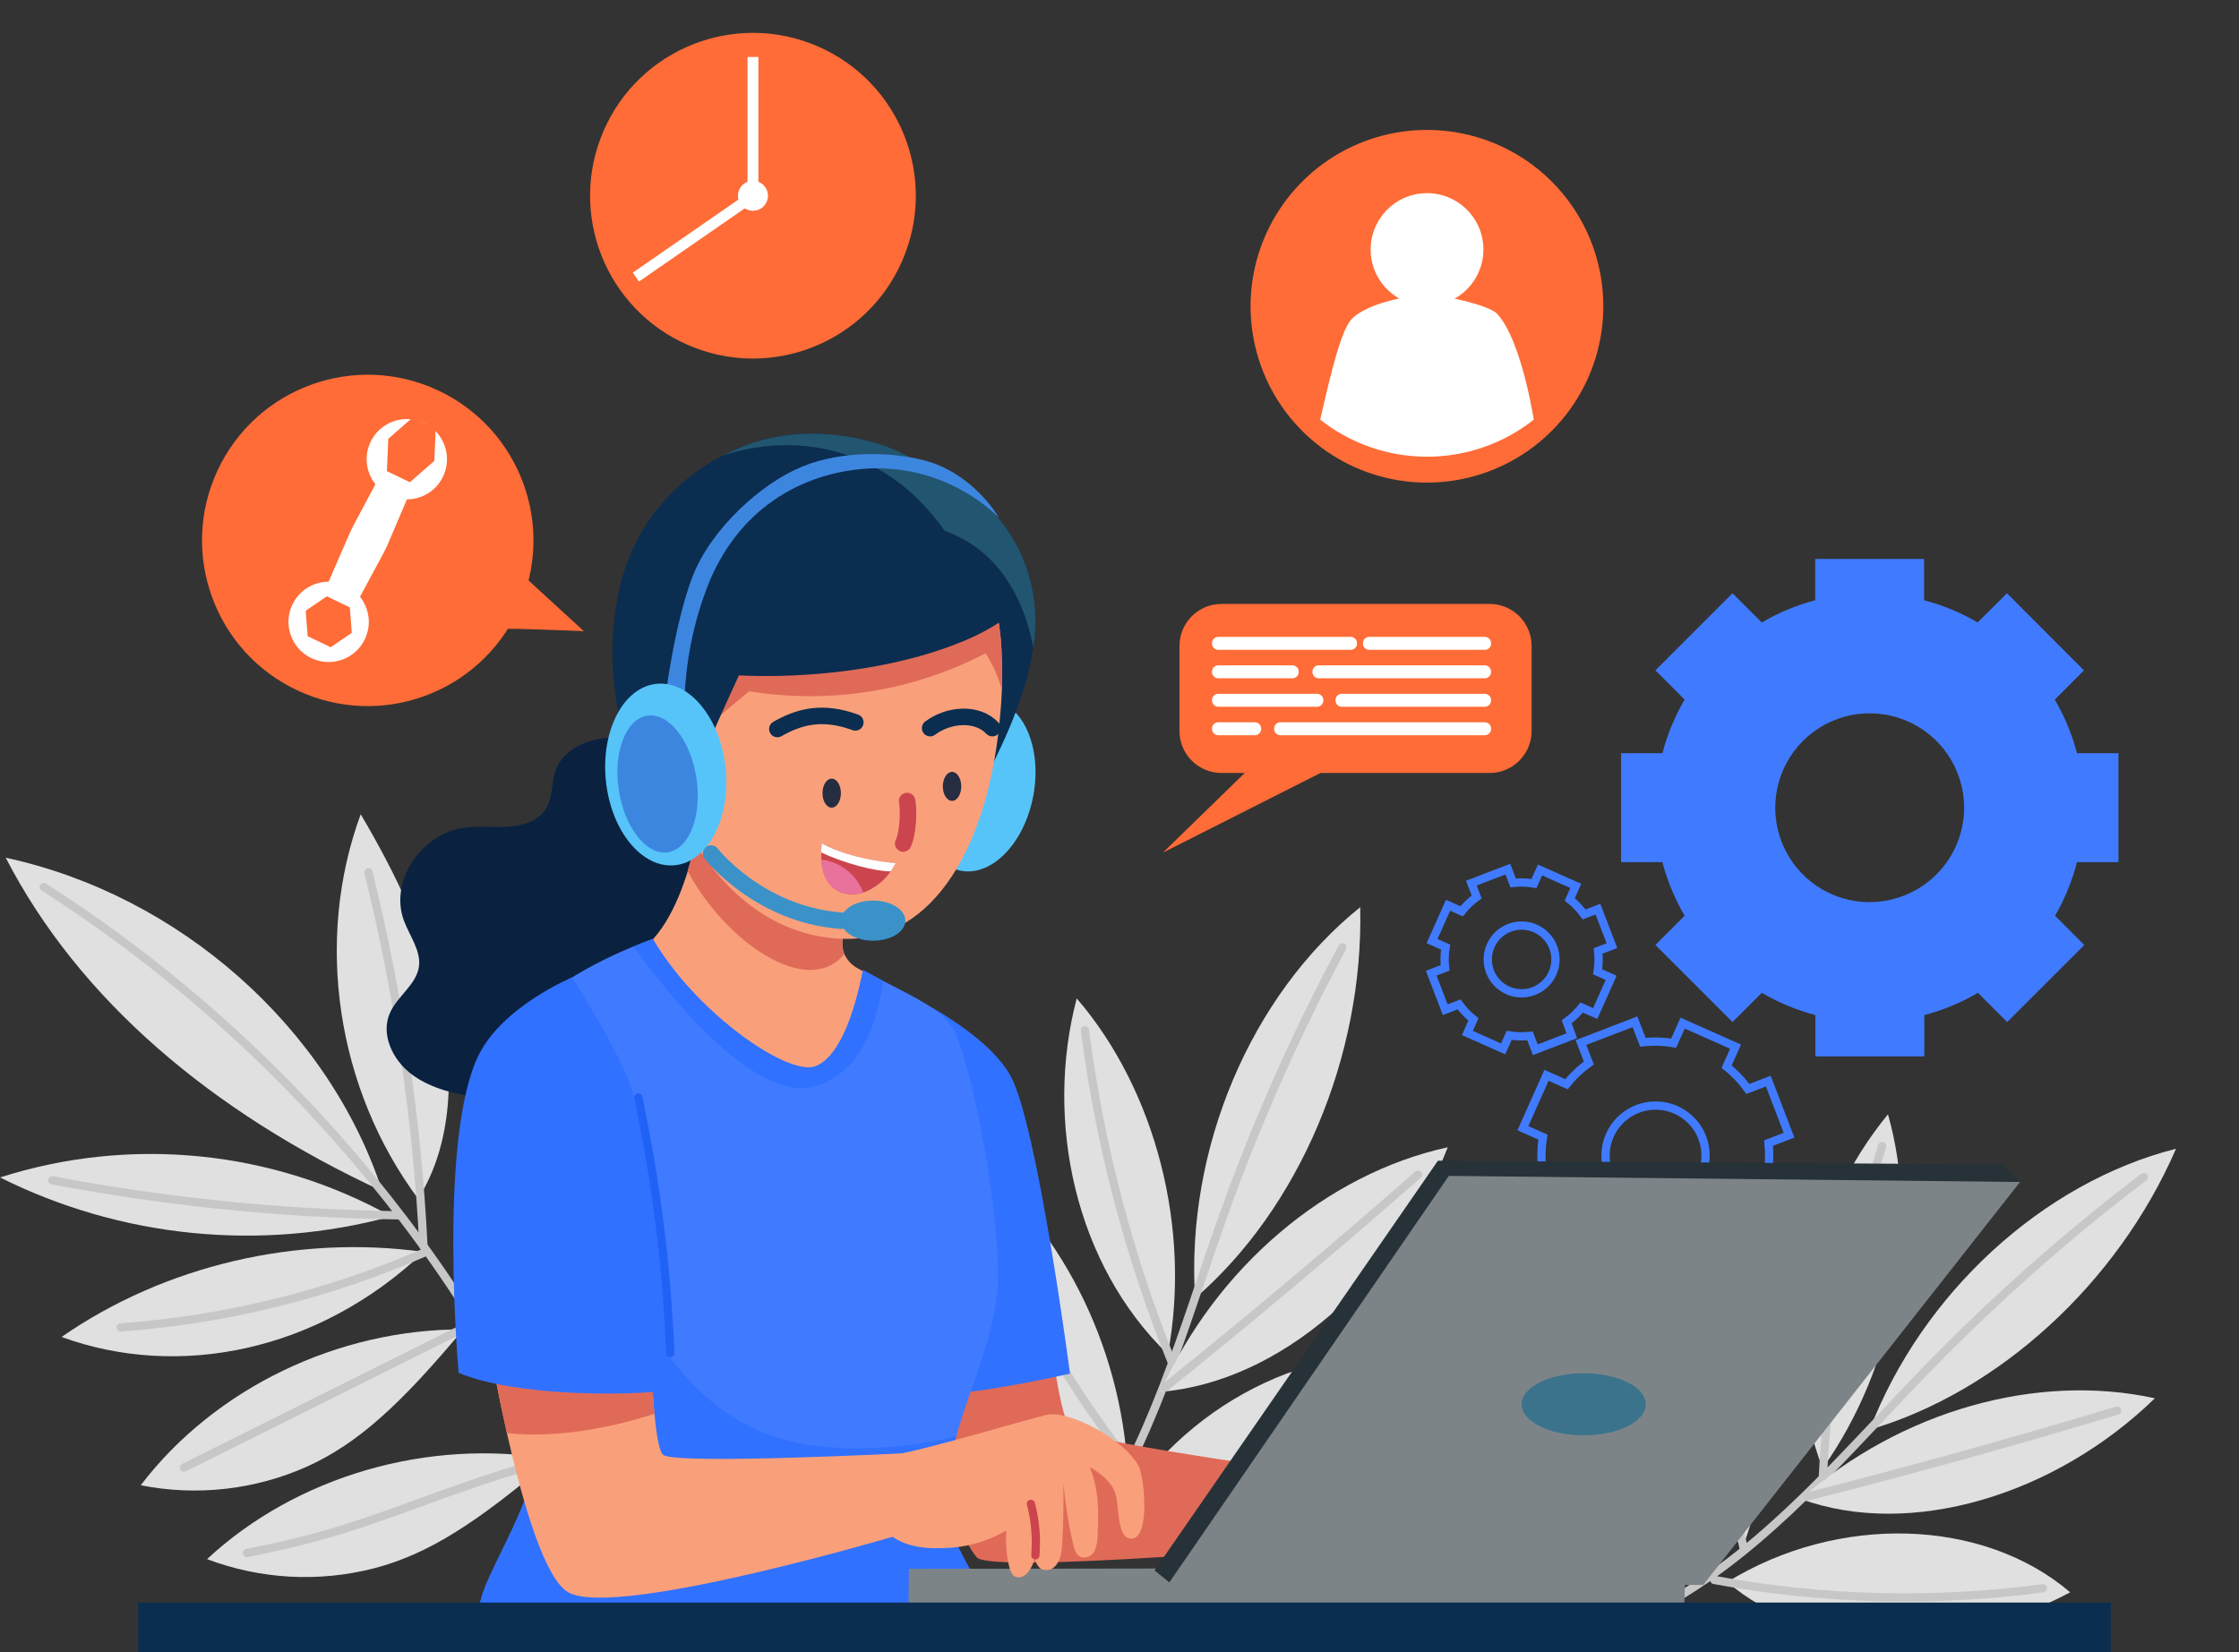 <svg width="271" height="200" viewBox="0 0 271 200" fill="none" xmlns="http://www.w3.org/2000/svg">
<rect x="0" y="0" width="271" height="200" fill="#333333" stroke="none"/>
<g clip-path="url(#clip0_1222_28309)">
<path d="M256.408 104.378V91.183H251.388C250.795 88.908 249.891 86.725 248.7 84.698L252.236 81.155L242.911 71.824L239.368 75.36C237.341 74.168 235.159 73.264 232.883 72.672V67.67H219.706V72.672C217.437 73.266 215.261 74.171 213.239 75.36L209.696 71.824L200.365 81.155L203.901 84.698C202.713 86.727 201.808 88.909 201.213 91.183H196.211V104.378H201.213C201.808 106.653 202.713 108.835 203.901 110.863L200.365 114.406L209.696 123.731L213.239 120.195C215.269 121.383 217.45 122.289 219.724 122.89V127.891H232.913V122.89C235.187 122.29 237.369 121.384 239.399 120.195L242.941 123.731L252.272 114.406L248.736 110.863C249.914 108.834 250.807 106.652 251.388 104.378H256.408ZM226.307 109.222C224.045 109.224 221.834 108.554 219.953 107.299C218.072 106.043 216.606 104.258 215.74 102.169C214.874 100.08 214.646 97.781 215.087 95.563C215.527 93.345 216.616 91.307 218.214 89.708C219.813 88.108 221.85 87.019 224.068 86.577C226.286 86.135 228.585 86.362 230.674 87.227C232.764 88.092 234.55 89.557 235.806 91.437C237.063 93.318 237.733 95.528 237.733 97.79C237.728 100.818 236.523 103.721 234.381 105.862C232.239 108.003 229.335 109.207 226.307 109.21V109.222Z" fill="#407BFF"/>
<path d="M216.538 137.435L214.031 130.883L211.549 131.834C210.822 130.819 209.958 129.91 208.981 129.133L210.065 126.711L203.658 123.865L202.574 126.287C201.344 126.08 200.09 126.045 198.85 126.184L197.894 123.701L191.354 126.214L192.304 128.691C191.29 129.421 190.382 130.287 189.604 131.264L187.181 130.181L184.329 136.581L186.752 137.665C186.549 138.898 186.517 140.153 186.655 141.395L184.172 142.346L186.685 148.892L189.162 147.941C189.891 148.954 190.755 149.862 191.729 150.642L190.651 153.064L197.052 155.91L198.136 153.488C199.368 153.695 200.624 153.73 201.866 153.591L202.817 156.074L209.363 153.561L208.394 151.09C209.408 150.358 210.319 149.493 211.101 148.516L213.523 149.6L216.375 143.2L213.953 142.116C214.157 140.883 214.191 139.628 214.056 138.386L216.538 137.435ZM202.532 145.561C201.415 145.986 200.197 146.07 199.033 145.803C197.868 145.537 196.808 144.932 195.986 144.065C195.165 143.197 194.618 142.106 194.415 140.928C194.212 139.751 194.362 138.54 194.846 137.447C195.33 136.355 196.127 135.43 197.135 134.789C198.144 134.148 199.319 133.82 200.514 133.846C201.708 133.872 202.869 134.251 203.848 134.935C204.828 135.619 205.584 136.577 206.02 137.689C206.312 138.435 206.454 139.231 206.437 140.031C206.419 140.832 206.243 141.621 205.919 142.353C205.595 143.085 205.128 143.746 204.547 144.297C203.965 144.847 203.281 145.277 202.532 145.561Z" stroke="#407BFF" stroke-miterlimit="10"/>
<path d="M195.103 114.485L193.407 110.064L191.73 110.706C191.238 110.024 190.656 109.413 189.998 108.889L190.725 107.248L186.401 105.323L185.668 106.964C184.836 106.824 183.988 106.8 183.149 106.891L182.507 105.22L178.087 106.915L178.729 108.587C178.048 109.082 177.437 109.667 176.912 110.325L175.271 109.592L173.333 113.928L174.974 114.66C174.834 115.493 174.812 116.341 174.908 117.179L173.23 117.821L174.926 122.242L176.603 121.6C177.095 122.282 177.678 122.893 178.335 123.417L177.609 125.058L181.932 126.983L182.665 125.342C183.498 125.48 184.345 125.502 185.184 125.409L185.826 127.086L190.246 125.391L189.623 123.707C190.304 123.216 190.916 122.633 191.439 121.975L193.08 122.702L195.006 118.378L193.365 117.646C193.505 116.813 193.528 115.965 193.432 115.127L195.103 114.485ZM185.638 119.983C184.881 120.273 184.055 120.332 183.265 120.152C182.474 119.973 181.755 119.563 181.197 118.974C180.64 118.386 180.269 117.645 180.132 116.846C179.995 116.047 180.098 115.226 180.428 114.485C180.758 113.745 181.3 113.119 181.986 112.687C182.672 112.254 183.47 112.035 184.281 112.056C185.091 112.078 185.877 112.339 186.539 112.806C187.201 113.274 187.709 113.928 188 114.685C188.388 115.7 188.358 116.829 187.915 117.822C187.472 118.816 186.653 119.593 185.638 119.983V119.983Z" stroke="#407BFF" stroke-miterlimit="10"/>
<path d="M193.561 37.078C193.561 41.201 192.338 45.233 190.047 48.661C187.756 52.09 184.499 54.762 180.689 56.34C176.879 57.918 172.687 58.331 168.643 57.526C164.598 56.721 160.883 54.734 157.968 51.818C155.052 48.901 153.067 45.186 152.263 41.141C151.459 37.097 151.873 32.904 153.452 29.095C155.031 25.285 157.704 22.03 161.134 19.739C164.563 17.449 168.595 16.227 172.718 16.229C175.457 16.226 178.169 16.764 180.699 17.811C183.229 18.858 185.528 20.394 187.464 22.33C189.4 24.267 190.935 26.566 191.981 29.097C193.028 31.627 193.564 34.339 193.561 37.078Z" fill="#FF6C37" stroke="#FF6C37" stroke-miterlimit="10"/>
<path d="M173.559 36.98C177.3 36.518 179.958 33.111 179.496 29.37C179.034 25.63 175.627 22.972 171.886 23.434C168.146 23.896 165.488 27.303 165.95 31.043C166.412 34.784 169.819 37.442 173.559 36.98Z" fill="white"/>
<path d="M185.644 50.805C181.962 53.712 177.409 55.292 172.718 55.292C168.028 55.292 163.475 53.712 159.793 50.805C161.125 44.938 162.354 39.906 163.626 38.592C165.443 36.775 170.22 35.739 172.709 35.739C175.198 35.739 180.218 37.011 181.145 37.938C183.034 39.827 184.663 45.029 185.644 50.805Z" fill="white"/>
<path d="M142.758 88.495V78.2C142.758 76.851 143.294 75.557 144.248 74.603C145.202 73.65 146.495 73.114 147.844 73.114H180.278C180.947 73.111 181.61 73.241 182.23 73.496C182.849 73.75 183.412 74.124 183.886 74.597C184.36 75.07 184.737 75.631 184.993 76.249C185.25 76.868 185.382 77.531 185.382 78.2V88.495C185.382 89.844 184.846 91.137 183.892 92.091C182.939 93.045 181.645 93.581 180.296 93.581H147.838C146.49 93.579 145.198 93.043 144.246 92.089C143.293 91.135 142.758 89.843 142.758 88.495Z" fill="#FF6C37"/>
<path d="M156.454 87.931L140.758 103.221L166.197 90.36" fill="#FF6C37"/>
<path d="M146.695 77.916V77.861C146.695 77.66 146.775 77.468 146.917 77.326C147.059 77.184 147.251 77.104 147.452 77.104H163.487C163.688 77.104 163.88 77.184 164.022 77.326C164.164 77.468 164.244 77.66 164.244 77.861V77.916C164.244 78.116 164.164 78.309 164.022 78.451C163.88 78.593 163.688 78.673 163.487 78.673H147.452C147.251 78.673 147.059 78.593 146.917 78.451C146.775 78.309 146.695 78.116 146.695 77.916Z" fill="white"/>
<path d="M164.965 77.916V77.861C164.965 77.66 165.045 77.468 165.187 77.326C165.328 77.184 165.521 77.104 165.722 77.104H179.716C179.917 77.104 180.109 77.184 180.251 77.326C180.393 77.468 180.473 77.66 180.473 77.861V77.916C180.473 78.116 180.393 78.309 180.251 78.451C180.109 78.593 179.917 78.673 179.716 78.673H165.722C165.521 78.673 165.328 78.593 165.187 78.451C165.045 78.309 164.965 78.116 164.965 77.916Z" fill="white"/>
<path d="M158.852 81.361V81.307C158.852 81.106 158.931 80.913 159.073 80.772C159.215 80.629 159.408 80.55 159.608 80.55H179.713C179.913 80.55 180.106 80.629 180.248 80.772C180.39 80.913 180.47 81.106 180.47 81.307V81.361C180.47 81.562 180.39 81.754 180.248 81.897C180.106 82.038 179.913 82.118 179.713 82.118H159.608C159.408 82.118 159.215 82.038 159.073 81.897C158.931 81.754 158.852 81.562 158.852 81.361Z" fill="white"/>
<path d="M146.695 81.361V81.307C146.695 81.106 146.775 80.913 146.917 80.772C147.059 80.629 147.251 80.55 147.452 80.55H156.433C156.633 80.55 156.826 80.629 156.968 80.772C157.11 80.913 157.189 81.106 157.189 81.307V81.361C157.189 81.562 157.11 81.754 156.968 81.897C156.826 82.038 156.633 82.118 156.433 82.118H147.452C147.251 82.118 147.059 82.038 146.917 81.897C146.775 81.754 146.695 81.562 146.695 81.361Z" fill="white"/>
<path d="M161.645 84.807V84.752C161.645 84.552 161.724 84.359 161.866 84.217C162.008 84.075 162.201 83.995 162.401 83.995H179.714C179.915 83.995 180.107 84.075 180.249 84.217C180.391 84.359 180.471 84.552 180.471 84.752V84.807C180.471 85.007 180.391 85.2 180.249 85.342C180.107 85.484 179.915 85.564 179.714 85.564H162.401C162.201 85.564 162.008 85.484 161.866 85.342C161.724 85.2 161.645 85.007 161.645 84.807Z" fill="white"/>
<path d="M146.695 84.807V84.752C146.695 84.552 146.775 84.359 146.917 84.217C147.059 84.075 147.251 83.995 147.452 83.995H159.412C159.613 83.995 159.805 84.075 159.947 84.217C160.089 84.359 160.169 84.552 160.169 84.752V84.807C160.169 85.007 160.089 85.2 159.947 85.342C159.805 85.484 159.613 85.564 159.412 85.564H147.452C147.251 85.564 147.059 85.484 146.917 85.342C146.775 85.2 146.695 85.007 146.695 84.807Z" fill="white"/>
<path d="M146.695 88.252V88.198C146.695 87.997 146.775 87.805 146.917 87.663C147.059 87.521 147.251 87.441 147.452 87.441H151.891C152.092 87.441 152.284 87.521 152.426 87.663C152.568 87.805 152.648 87.997 152.648 88.198V88.252C152.648 88.453 152.568 88.646 152.426 88.788C152.284 88.93 152.092 89.009 151.891 89.009H147.452C147.251 89.009 147.059 88.93 146.917 88.788C146.775 88.646 146.695 88.453 146.695 88.252Z" fill="white"/>
<path d="M154.215 88.252V88.198C154.215 87.997 154.295 87.805 154.437 87.663C154.578 87.521 154.771 87.441 154.972 87.441H179.714C179.915 87.441 180.108 87.521 180.25 87.663C180.392 87.805 180.471 87.997 180.471 88.198V88.252C180.471 88.453 180.392 88.646 180.25 88.788C180.108 88.93 179.915 89.009 179.714 89.009H154.972C154.771 89.009 154.578 88.93 154.437 88.788C154.295 88.646 154.215 88.453 154.215 88.252Z" fill="white"/>
<path d="M62.695 73.884C67.368 63.842 63.014 51.913 52.971 47.24C42.929 42.568 31 46.921 26.327 56.964C21.655 67.007 26.009 78.936 36.051 83.608C46.094 88.281 58.023 83.927 62.695 73.884Z" fill="#FF6C37"/>
<path d="M41.388 79.873C43.922 78.983 45.255 76.208 44.365 73.674C43.475 71.14 40.7 69.807 38.166 70.697C35.632 71.587 34.3 74.362 35.189 76.896C36.079 79.43 38.855 80.763 41.388 79.873Z" fill="white"/>
<path d="M37.236 77.019L37 73.937L39.555 72.193L42.341 73.531L42.577 76.614L40.022 78.358L37.236 77.019Z" fill="#FF6C37"/>
<path d="M50.876 60.175C53.404 59.271 54.722 56.488 53.818 53.959C52.914 51.43 50.131 50.113 47.602 51.017C45.073 51.921 43.756 54.704 44.66 57.233C45.564 59.761 48.347 61.079 50.876 60.175Z" fill="white"/>
<path d="M46.828 57.042L46.998 53.119L49.953 50.539L52.738 51.877L52.569 55.795L49.614 58.381L46.828 57.042Z" fill="#FF6C37"/>
<path d="M43.152 73.029L39.434 71.212L42.183 64.878C42.358 64.472 42.546 64.079 42.752 63.667L45.98 57.612L49.698 59.398L47.045 65.641C46.839 66.126 46.615 66.598 46.367 67.058L43.152 73.029Z" fill="white"/>
<path d="M58.441 76.22C59.162 75.893 70.667 76.414 70.667 76.414L62.371 68.802L58.441 76.22Z" fill="#FF6C37"/>
<path d="M109.225 31.518C113.547 21.527 108.951 9.924 98.959 5.603C88.968 1.281 77.365 5.877 73.044 15.868C68.722 25.86 73.318 37.463 83.31 41.784C93.301 46.106 104.904 41.51 109.225 31.518Z" fill="#FF6C37"/>
<path d="M91.794 6.897H90.481V23.453H91.794V6.897Z" fill="white"/>
<path d="M76.592 33.006L77.34 34.086L91.137 24.536L90.389 23.456L76.592 33.006Z" fill="white"/>
<path d="M92.95 23.701C92.95 24.06 92.843 24.412 92.644 24.71C92.444 25.009 92.16 25.242 91.828 25.38C91.496 25.517 91.131 25.553 90.779 25.483C90.426 25.413 90.103 25.24 89.849 24.986C89.594 24.732 89.421 24.408 89.351 24.055C89.281 23.703 89.317 23.338 89.455 23.006C89.592 22.674 89.825 22.39 90.124 22.191C90.422 21.991 90.774 21.884 91.133 21.884C91.615 21.884 92.077 22.076 92.418 22.416C92.758 22.757 92.95 23.219 92.95 23.701Z" fill="white"/>
<path d="M144.653 157.17C143.485 139.149 151.369 120.498 164.636 109.828C165.06 127.94 157.255 146.27 144.653 157.17Z" fill="#E0E0E0"/>
<path d="M162.481 114.678C156.858 125.169 152.026 136.065 148.026 147.275C143.14 160.942 139.294 175.463 130.926 186.92" stroke="#C7C7C7" stroke-miterlimit="10" stroke-linecap="round"/>
<path d="M140.461 168.506C147.183 153.47 160.523 142.11 175.231 138.894C168.97 155.008 154.885 167.3 140.461 168.506Z" fill="#E0E0E0"/>
<path d="M171.623 142.207C161.579 151.048 151.364 159.638 140.977 167.979" stroke="#C7C7C7" stroke-miterlimit="10" stroke-linecap="round"/>
<path d="M136.496 181.604C145.476 168.191 162.044 161.191 175.754 165.018C165.671 178.261 149.049 185.279 136.496 181.604Z" fill="#E0E0E0"/>
<path d="M172.466 166.005C160.87 173.296 148.201 178.719 134.922 182.076" stroke="#C7C7C7" stroke-miterlimit="10" stroke-linecap="round"/>
<path d="M141.346 163.946C144.216 148.843 139.911 132.009 130.325 120.873C126.395 135.727 130.143 153.106 141.346 163.946Z" fill="#E0E0E0"/>
<path d="M131.312 124.724C133.09 138.471 136.608 151.935 141.782 164.794" stroke="#C7C7C7" stroke-miterlimit="10" stroke-linecap="round"/>
<path d="M136.416 176.808C135.205 161.281 127.236 146.7 115.598 138.658C116.257 146.765 118.402 154.682 121.926 162.014C125.916 170.286 131.778 175.536 136.416 176.808Z" fill="#E0E0E0"/>
<path d="M117.324 141.783C121.802 154.545 128.349 166.485 136.702 177.122" stroke="#C7C7C7" stroke-miterlimit="10" stroke-linecap="round"/>
<path d="M226.301 173.083C232.653 156.558 247.265 143.151 263.378 139.07C256.318 155.371 241.906 168.512 226.301 173.083Z" fill="#E0E0E0"/>
<path d="M259.471 142.503C250.198 149.557 241.462 157.291 233.336 165.641C223.417 175.827 214.062 187.187 201.969 193.981" stroke="#C7C7C7" stroke-miterlimit="10" stroke-linecap="round"/>
<path d="M217.949 181.47C230.06 170.819 246.501 166.144 260.816 169.281C248.681 181.083 231.193 186.284 217.949 181.47Z" fill="#E0E0E0"/>
<path d="M256.266 170.764C243.752 174.543 231.201 178.027 218.613 181.216" stroke="#C7C7C7" stroke-miterlimit="10" stroke-linecap="round"/>
<path d="M209.07 191.522C222.507 183.238 240.02 183.765 250.568 192.77C236.247 200.448 218.686 199.915 209.07 191.522Z" fill="#E0E0E0"/>
<path d="M247.269 192.285C234.037 194.048 220.61 193.707 207.484 191.274" stroke="#C7C7C7" stroke-miterlimit="10" stroke-linecap="round"/>
<path d="M220.6 177.77C229.326 165.49 232.421 148.734 228.515 134.904C218.953 146.518 215.138 163.54 220.6 177.77Z" fill="#E0E0E0"/>
<path d="M227.809 138.755C223.74 151.721 221.329 165.15 220.633 178.721" stroke="#C7C7C7" stroke-miterlimit="10" stroke-linecap="round"/>
<path d="M210.972 187.199C216.253 172.872 215.211 156.631 208.211 144.714C205.473 152.202 204.124 160.127 204.233 168.1C204.36 177.116 207.387 184.171 210.972 187.199Z" fill="#E0E0E0"/>
<path d="M208.44 148.232C207.168 161.419 208.062 174.725 211.087 187.623" stroke="#C7C7C7" stroke-miterlimit="10" stroke-linecap="round"/>
<path d="M46.271 144.205C39.792 124.385 21.722 108.381 0.691 103.839C9.538 120.976 25.567 134.613 46.271 144.205Z" fill="#E0E0E0"/>
<path d="M47.366 147.263C40.212 143.282 32.318 140.809 24.172 139.998C16.025 139.187 7.798 140.054 0 142.546C14.676 149.874 31.533 151.553 47.366 147.263Z" fill="#E0E0E0"/>
<path d="M51.289 151.562C35.956 149.437 19.903 153.215 7.453 161.857C21.568 167.01 38.506 163.679 51.289 151.562Z" fill="#E0E0E0"/>
<path d="M56.069 160.942C40.888 160.882 25.961 168.094 17.035 179.811C23.819 181.159 30.855 180.368 37.17 177.546C43.364 174.743 48.56 169.947 56.069 160.942Z" fill="#E0E0E0"/>
<path d="M66.775 176.644C51.8 174.077 35.855 178.715 25.059 188.755C31.533 191.204 38.606 191.589 45.308 189.857C51.896 188.137 57.837 184.274 66.775 176.644Z" fill="#E0E0E0"/>
<path d="M50.61 145.131C40.722 131.809 38.039 113.849 43.658 98.577C47.946 105.843 51.646 113.516 53.347 121.679C55.049 129.841 54.764 138.543 50.61 145.131Z" fill="#E0E0E0"/>
<path d="M56.649 157.987C55.534 150.88 56.103 143.611 58.312 136.765C60.521 129.919 64.307 123.687 69.366 118.572C70.547 133.22 66.09 148.141 56.649 157.987Z" fill="#E0E0E0"/>
<path d="M5.297 107.388C35.386 126.638 58.912 155.329 71.332 187.925" stroke="#C7C7C7" stroke-miterlimit="10" stroke-linecap="round"/>
<path d="M44.594 105.601C48.257 120.435 50.488 135.587 51.255 150.848" stroke="#C7C7C7" stroke-miterlimit="10" stroke-linecap="round"/>
<path d="M67.126 124.319C65.908 136.361 62.224 148.023 56.305 158.581" stroke="#C7C7C7" stroke-miterlimit="10" stroke-linecap="round"/>
<path d="M6.336 142.891C20.131 145.508 34.127 146.926 48.167 147.13" stroke="#C7C7C7" stroke-miterlimit="10" stroke-linecap="round"/>
<path d="M14.617 160.7C27.309 159.775 39.752 156.704 51.416 151.617" stroke="#C7C7C7" stroke-miterlimit="10" stroke-linecap="round"/>
<path d="M22.266 177.674L57.472 160.113" stroke="#C7C7C7" stroke-miterlimit="10" stroke-linecap="round"/>
<path d="M29.895 188.01C45.221 185.049 49.769 181.525 66.778 176.644" stroke="#C7C7C7" stroke-miterlimit="10" stroke-linecap="round"/>
<path d="M126.9 159.949C126.9 159.949 128.226 172.102 129.709 173.077C132.362 174.827 163.063 178.872 163.063 178.872L162.058 186.86C162.058 186.86 120.009 190.638 118.222 188.537C115.122 184.904 109.672 167.306 109.672 167.306L126.9 159.949Z" fill="#E06A58"/>
<path d="M106.625 128.655L110.022 120.498C110.022 120.498 119.239 124.827 122.278 130.187C125.53 135.903 129.509 166.295 129.509 166.295C129.509 166.295 113.238 170.044 110.246 168.451C107.255 166.858 106.625 128.655 106.625 128.655Z" fill="#3171FF"/>
<path d="M80.751 90.796C78.371 89.924 75.852 89.161 73.302 89.355C70.753 89.548 68.149 90.917 67.302 93.139C66.696 94.726 66.969 96.597 65.994 98.026C65.019 99.455 63.208 99.964 61.476 100.079C59.744 100.194 57.988 99.97 56.263 100.194C50.934 100.902 47.131 106.691 48.881 111.433C49.577 113.322 51.006 115.127 50.697 117.095C50.352 119.202 48.142 120.589 47.234 122.545C46.023 125.148 47.47 128.303 49.85 130.078C52.23 131.852 55.3 132.5 58.327 132.966C62.463 133.572 66.732 133.874 70.82 133.002C74.907 132.13 78.813 129.975 80.926 126.608C81.865 125.118 82.434 123.435 83.524 122.036C85.777 119.147 89.767 118.027 92.91 115.98C96.344 113.734 98.863 109.362 96.84 105.94C94.89 102.652 89.816 101.92 87.757 98.674C86.915 97.336 86.715 95.743 86.17 94.284C85.625 92.824 84.257 92.085 80.751 90.796Z" fill="#0A2240"/>
<path d="M94.617 131.131C95.223 131.822 95.925 132.578 96.906 132.645C97.887 132.712 98.807 131.985 99.474 131.277C102.842 127.746 105.15 123.339 106.135 118.56C105.281 118.076 104.457 117.609 103.712 117.173C103.049 116.791 102.522 116.211 102.205 115.514C102 115.02 101.923 114.483 101.98 113.952C102.288 109.953 103.134 106.014 104.493 102.241C96.9 100.527 89.736 98.492 85.619 95.053C85.116 97.172 84.523 101.32 83.257 105.432C81.907 109.786 79.799 114.091 76.227 115.944C83.124 119.998 89.332 125.125 94.617 131.131Z" fill="#F9A07B"/>
<path d="M101.95 113.958C101.892 114.489 101.969 115.026 102.174 115.52C97.681 120.97 87.641 113.849 83.227 105.438C84.492 101.326 85.086 97.178 85.588 95.059C89.7 98.498 96.87 100.509 104.463 102.247C103.103 106.02 102.257 109.959 101.95 113.958Z" fill="#E06A58"/>
<path d="M114.46 179.841C113.466 186.418 120.563 193.496 120.739 197.009C105.667 197.009 74.112 197.929 58.017 195.743C57.284 191.686 65.222 182.56 65.222 173.55C65.222 172.339 65.174 171.049 65.077 169.644C64.823 165.623 64.229 160.839 63.569 155.934C61.753 142.776 59.391 128.685 61.147 125.784C64.599 120.098 72.653 116.235 76.673 114.576C78.048 114.006 78.944 113.697 79.011 113.661C84.031 122.224 94.246 129.526 98.104 129.199C99.175 129.115 102.343 127.988 104.456 117.428C105.273 117.894 106.091 118.324 106.878 118.742C110.869 120.819 114.611 122.532 115.689 125.203C118.535 132.233 121.326 149.958 120.709 156.261C120.091 162.565 117.56 167.476 115.743 173.877C115.325 175.372 114.944 176.959 114.635 178.667C114.581 179.03 114.532 179.43 114.46 179.841Z" fill="#407BFF"/>
<path d="M120.739 197.009C105.667 197.009 74.112 197.929 58.017 195.743C57.284 191.686 65.222 182.56 65.222 173.55C65.222 172.339 65.174 171.049 65.077 169.644C64.823 165.623 64.229 160.839 63.569 155.934C66.421 158.962 70.582 146.246 72.422 149.952C82.384 170.056 90.238 175.342 103.911 175.342C107.898 175.305 111.868 174.814 115.743 173.877C115.325 175.372 114.944 176.959 114.635 178.667C114.562 179.07 114.496 179.474 114.435 179.878C113.466 186.412 120.588 193.49 120.739 197.009Z" fill="#3171FF"/>
<path d="M106.909 118.772C106.261 123.477 104.341 129.817 98.758 131.488C91.213 133.747 80.295 119.65 76.68 114.606C78.054 114.037 78.951 113.728 79.017 113.691C84.037 122.254 94.253 129.557 98.11 129.23C99.182 129.145 102.349 128.019 104.462 117.458C105.28 117.888 106.097 118.318 106.909 118.772Z" fill="#3171FF"/>
<path d="M110.012 189.93L109.957 195.18L203.817 195.743L204.011 189.791L110.012 189.93Z" fill="#7D8488"/>
<path d="M244.496 143.097L242.407 140.977L174.04 140.523L139.742 190.13L141.535 191.571L244.496 143.097Z" fill="#263238"/>
<path d="M175.361 142.358L141.535 191.571L206.147 191.886L244.496 143.097L175.361 142.358Z" fill="#7D8488"/>
<path d="M191.685 173.768C195.839 173.768 199.206 172.084 199.206 170.007C199.206 167.93 195.839 166.247 191.685 166.247C187.531 166.247 184.164 167.93 184.164 170.007C184.164 172.084 187.531 173.768 191.685 173.768Z" fill="#3C738C"/>
<path d="M125.066 96.339C126.132 90.622 123.939 85.417 120.168 84.714C116.397 84.011 112.476 88.076 111.41 93.793C110.344 99.511 112.537 104.715 116.308 105.418C120.079 106.121 124 102.056 125.066 96.339Z" fill="#56C4F9"/>
<path d="M125.063 78.382C124.361 83.36 122.138 88.846 118.899 94.907C117.76 89.942 117.034 83.892 116.028 77.843C115.023 71.794 113.703 65.732 111.444 60.767C110.953 59.697 110.399 58.658 109.785 57.654C111.124 57.53 112.474 57.651 113.77 58.011C115.795 58.559 117.662 59.578 119.22 60.985C121.741 63.344 123.577 66.343 124.53 69.662C125.366 72.491 125.548 75.472 125.063 78.382Z" fill="#0B2D50"/>
<path d="M121.262 83.529C121.226 84.51 121.159 85.509 121.068 86.502C119.688 102.61 112.924 113.661 102.575 113.661C87.963 113.661 78.492 97.275 78.492 81.222C78.492 65.387 88.181 53.924 99.547 55.25C106.093 56.001 110.877 58.175 114.274 61.36C116.491 63.478 118.194 66.076 119.252 68.954C120.53 72.46 121.207 76.158 121.256 79.89C121.256 79.89 121.256 79.89 121.256 79.926C121.316 81.101 121.304 82.3 121.262 83.529Z" fill="#F9A07B"/>
<path d="M121.262 83.529C120.833 81.959 120.169 80.463 119.294 79.091C110.498 83.669 100.457 85.281 90.67 83.687L85.184 88.271C85.22 80.944 85.323 75.984 88.181 72.436C90.864 69.105 95.339 67.852 99.577 67.307C104.353 66.68 109.192 66.71 113.959 67.397C115.809 67.576 117.608 68.109 119.258 68.966C120.536 72.473 121.213 76.17 121.262 79.902C121.262 79.902 121.262 79.902 121.262 79.938C121.317 81.101 121.304 82.3 121.262 83.529Z" fill="#E06A58"/>
<path d="M123.369 73.61C121.161 75.401 118.684 76.831 116.029 77.849C108 81.089 97.566 82.161 89.434 81.767C85.437 90.547 83.82 93.696 82.773 101.356C78.867 97.693 75.688 90.983 74.743 85.709C73.744 80.419 73.951 74.971 75.349 69.771C76.263 66.629 77.815 63.71 79.907 61.194C81.999 58.678 84.586 56.62 87.508 55.147C88.354 54.689 89.228 54.284 90.124 53.936C95.277 51.944 101.085 52.119 106.371 53.742C109.108 54.605 111.619 56.066 113.722 58.017C117.846 61.742 120.383 66.786 122.043 70.564C122.606 71.721 123.011 72.75 123.369 73.61Z" fill="#0B2D50"/>
<path d="M125.064 78.382C124.74 76.626 124.226 74.91 123.532 73.265C123.131 72.323 122.649 71.417 122.091 70.558C120.315 67.635 117.583 65.414 114.358 64.273C113.483 63.037 112.511 61.872 111.451 60.791C108.102 57.296 103.71 54.981 98.935 54.19C95.121 53.585 91.218 53.918 87.562 55.159C88.408 54.701 89.282 54.296 90.178 53.948C95.332 51.956 101.139 52.132 106.425 53.754C109.162 54.617 111.673 56.078 113.777 58.03C115.802 58.578 117.669 59.596 119.227 61.003C121.748 63.362 123.584 66.361 124.537 69.68C125.365 72.504 125.545 75.479 125.064 78.382Z" fill="#225570"/>
<path d="M94.09 88.258C96.791 86.714 99.594 86.018 103.524 87.453" stroke="#0B2D50" stroke-width="2" stroke-miterlimit="10" stroke-linecap="round"/>
<path d="M112.582 88.15C114.895 86.424 118.323 86.248 120.109 88.15" stroke="#0B2D50" stroke-width="2" stroke-miterlimit="10" stroke-linecap="round"/>
<path d="M109.793 96.972C110.029 98.183 109.902 100.902 109.32 102.119" stroke="#CC454E" stroke-width="2" stroke-miterlimit="10" stroke-linecap="round"/>
<path d="M100.665 97.778C101.28 97.778 101.779 96.992 101.779 96.022C101.779 95.052 101.28 94.266 100.665 94.266C100.05 94.266 99.551 95.052 99.551 96.022C99.551 96.992 100.05 97.778 100.665 97.778Z" fill="#262D40"/>
<path d="M115.231 96.96C115.847 96.96 116.346 96.174 116.346 95.204C116.346 94.234 115.847 93.448 115.231 93.448C114.616 93.448 114.117 94.234 114.117 95.204C114.117 96.174 114.616 96.96 115.231 96.96Z" fill="#262D40"/>
<path d="M108.41 104.493C108.231 104.84 108.028 105.173 107.804 105.492C106.998 106.664 105.849 107.558 104.516 108.054C103.834 108.276 103.108 108.324 102.403 108.193C100.126 107.787 99.526 105.686 99.417 104.069C99.403 103.779 99.403 103.488 99.417 103.197C99.421 102.832 99.45 102.468 99.502 102.107C103.075 104.106 108.41 104.493 108.41 104.493Z" fill="#CC454E"/>
<path d="M108.411 104.493C108.232 104.84 108.03 105.173 107.806 105.492C105.953 105.492 102.162 104.517 99.394 103.197C99.399 102.832 99.427 102.468 99.479 102.107C103.076 104.106 108.411 104.493 108.411 104.493Z" fill="white"/>
<path d="M104.482 108.048C103.8 108.27 103.073 108.318 102.368 108.187C100.091 107.781 99.492 105.68 99.383 104.063C100.517 104.194 101.593 104.635 102.493 105.338C103.393 106.041 104.081 106.979 104.482 108.048Z" fill="#E8729B"/>
<path d="M82.835 85.467C82.907 80.305 83.934 75.201 85.862 70.413C89.805 60.997 97.84 56.97 105.634 56.697C108.448 56.631 111.247 57.124 113.869 58.149C116.491 59.174 118.883 60.71 120.905 62.668C120.905 62.668 117.847 57.273 111.822 55.722C107.862 54.705 101.885 54.511 97.089 56.492C92.148 58.496 85.99 64.061 83.767 69.941C81.545 75.82 80.461 84.976 80.461 84.976L82.835 85.467Z" fill="#3D86E0"/>
<path d="M81.689 104.75C85.692 104.346 88.44 99.101 87.828 93.035C87.215 86.97 83.473 82.38 79.471 82.785C75.468 83.189 72.719 88.434 73.332 94.499C73.945 100.565 77.686 105.154 81.689 104.75Z" fill="#56C4F9"/>
<path d="M80.836 103.179C83.432 102.789 84.98 98.77 84.293 94.203C83.606 89.635 80.945 86.249 78.349 86.64C75.753 87.03 74.205 91.049 74.892 95.616C75.578 100.183 78.24 103.569 80.836 103.179Z" fill="#3D86E0"/>
<path d="M105.681 113.885C107.835 113.885 109.581 112.798 109.581 111.457C109.581 110.116 107.835 109.029 105.681 109.029C103.527 109.029 101.781 110.116 101.781 111.457C101.781 112.798 103.527 113.885 105.681 113.885Z" fill="#3A92C9"/>
<path d="M86.074 103.337C86.074 103.337 91.803 110.7 101.764 111.457" stroke="#3A92C9" stroke-width="2" stroke-miterlimit="10" stroke-linecap="round"/>
<path d="M109.957 175.911L109.581 185.6C109.581 185.6 74.569 196.088 68.779 192.77C65.958 191.147 63.33 182.221 61.355 173.507C59.297 164.351 57.977 155.438 57.977 155.438L78.505 151.417C78.505 151.417 78.505 163.934 79.213 171.17C79.461 173.865 79.819 175.827 80.297 176.148C82.108 177.34 109.957 175.911 109.957 175.911Z" fill="#F9A07B"/>
<path d="M79.213 171.158C75.483 172.369 68.313 174.24 61.355 173.501C59.297 164.345 57.977 155.432 57.977 155.432L78.505 151.411C78.505 151.411 78.517 163.921 79.213 171.158Z" fill="#E06A58"/>
<path d="M108.956 176.008C114.164 174.894 122.981 172.218 126.638 171.297C129.236 170.643 136 174.143 137.787 177.443C138.568 178.885 139.306 187.047 136.575 186.206C135.219 185.782 135.443 182.282 135.019 180.853C134.674 179.69 133.572 178.564 131.895 177.595C133.015 180.386 132.972 182.821 132.851 185.836C132.875 186.504 132.743 187.167 132.464 187.774C132.321 188.069 132.079 188.304 131.78 188.438C131.481 188.572 131.144 188.597 130.829 188.507C130.223 188.252 129.999 187.483 129.86 186.811C129.313 184.418 128.927 181.99 128.703 179.545C128.752 182.13 128.703 184.722 128.534 187.302C128.413 189.276 127.432 190.36 126.227 190.015C125.688 189.863 125.47 189.367 125.24 188.713C124.876 189.978 123.968 191.377 122.817 190.844C122.103 190.523 121.661 187.944 121.788 185.291C119.443 186.663 116.778 187.396 114.061 187.417C111.433 187.538 108.745 187.047 107.164 185.261C107.446 182.124 108.047 179.024 108.956 176.008Z" fill="#F9A07B"/>
<path d="M125.316 188.301C125.493 186.204 125.31 184.093 124.777 182.058" stroke="#CC454E" stroke-miterlimit="10" stroke-linecap="round"/>
<path d="M76.195 131.107C74.706 126.91 69.25 118.324 69.25 118.324C69.25 118.324 60.923 121.788 57.968 127.667C52.967 137.623 55.51 166.204 55.51 166.204C62.25 169.026 75.778 169.069 81.548 168.257C81.536 168.257 79.181 139.494 76.195 131.107Z" fill="#3171FF"/>
<path d="M77.254 132.863C79.413 143.048 80.71 153.397 81.129 163.8" stroke="#2062F5" stroke-miterlimit="10" stroke-linecap="round"/>
<path d="M255.47 194.011H16.715V200H255.47V194.011Z" fill="#0B2D50"/>
</g>
<defs>
<clipPath id="clip0_1222_28309">
<rect width="270.243" height="200" fill="white"/>
</clipPath>
</defs>
</svg>
